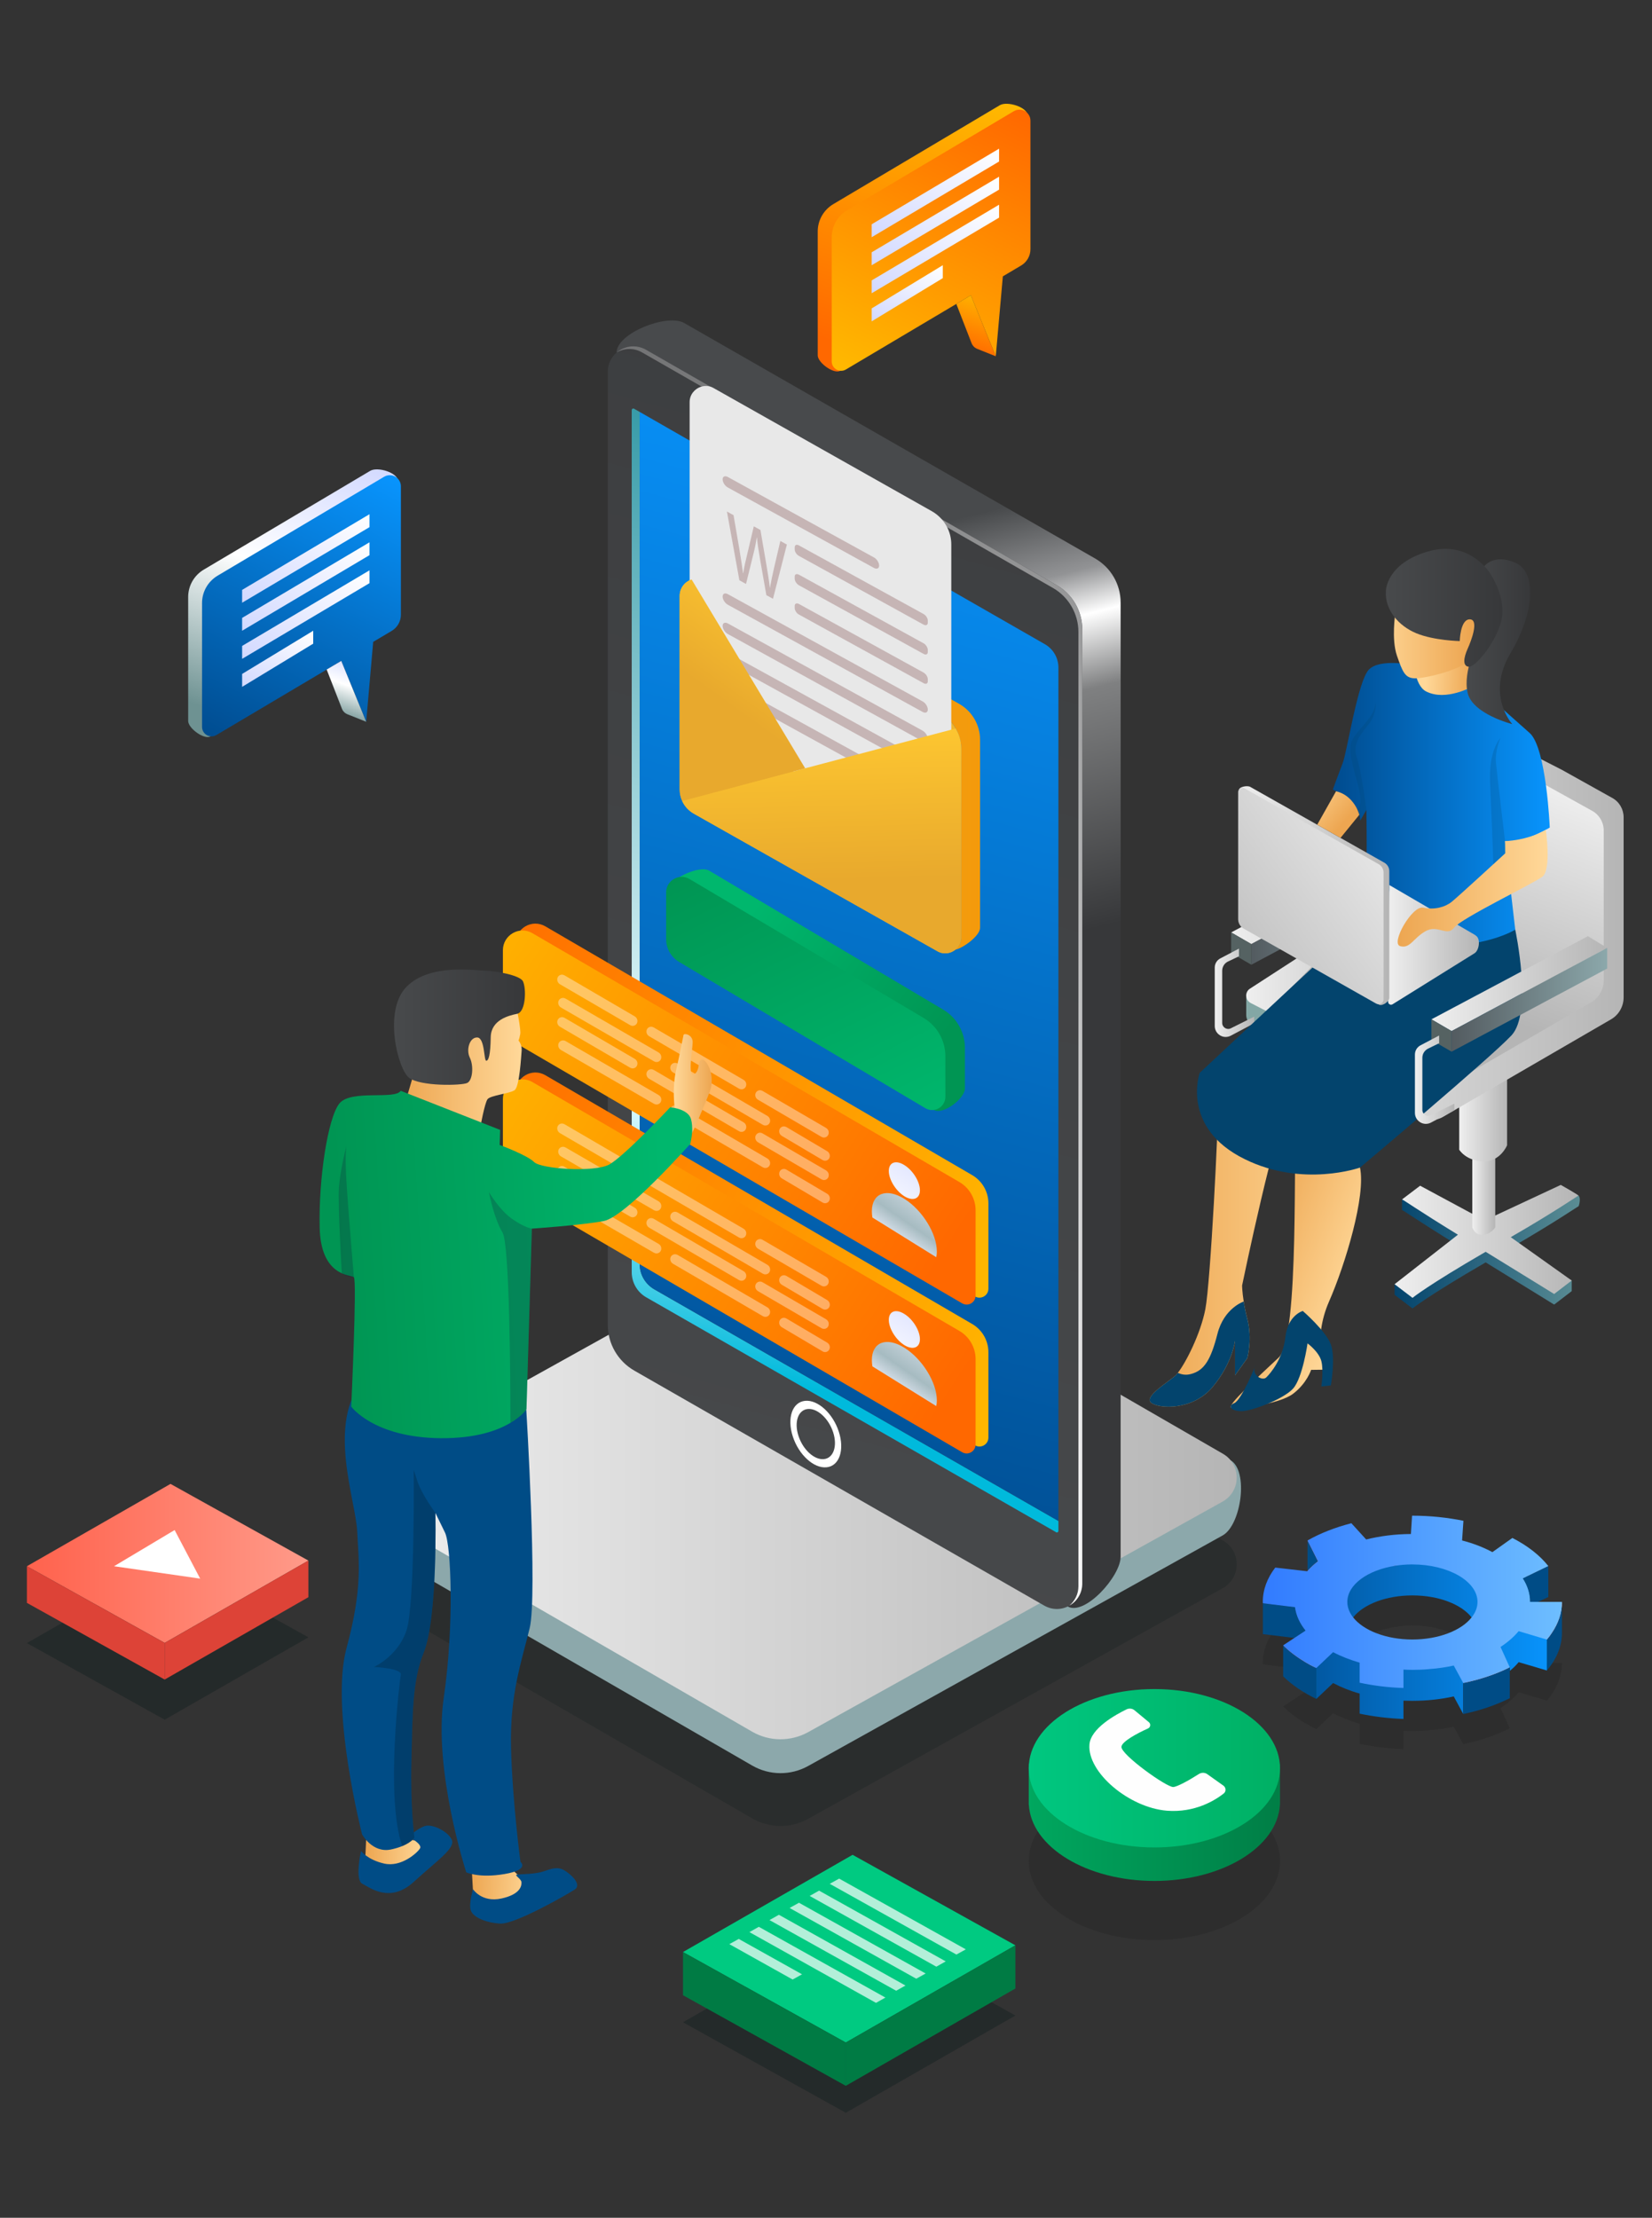 <svg width="430" height="577" viewBox="0 0 430 577" fill="none" xmlns="http://www.w3.org/2000/svg">
<rect x="0" y="0" width="430" height="577" fill="#333333" stroke="none"/>
<path d="M406.257 311.036L386.447 320.286L369.647 311.246L364.933 312.063V314.82C365.167 314.82 369.133 317.647 379.493 324.024L379.353 324.094L362.997 334.115V336.872L367.663 340.423C367.663 340.423 371.467 337.269 386.703 328.439C397.927 335.33 404.53 339.418 404.53 339.418L409.103 335.914V333.158L393.237 324.655C405.16 317.74 410.69 313.862 410.853 313.862C410.993 313.862 411.577 311.55 410.853 311.082C409.477 310.265 406.257 311.036 406.257 311.036Z" fill="url(#paint0_linear_1_863)"/>
<path d="M406.257 308.279L386.447 317.53L369.647 308.489L364.933 312.063C365.167 312.063 369.133 314.89 379.493 321.244L379.353 321.337L362.997 334.115L367.663 337.666C367.663 337.666 371.467 334.512 386.703 325.682C397.927 332.574 404.53 336.662 404.53 336.662L409.103 333.158L393.237 321.875C405.16 314.983 410.69 311.082 410.853 311.082C411.227 311.082 406.257 308.279 406.257 308.279Z" fill="url(#paint1_linear_1_863)"/>
<path d="M383.227 290.105V319.328C383.227 319.328 383.787 321.384 385.933 321.267C388.103 321.151 389.2 319.328 389.2 319.328V286.578L383.227 290.105Z" fill="url(#paint2_linear_1_863)"/>
<path d="M379.82 283.915V299.122C379.82 299.122 381.523 301.995 386.027 302.159C390.507 302.322 392.28 297.977 392.28 297.977V276.486L379.82 283.915Z" fill="url(#paint3_linear_1_863)"/>
<path d="M324.38 258.686V264.059C324.38 265.25 325.033 266.325 326.06 266.885L365.353 287.676V278.939L324.38 258.686Z" fill="#83A7A5"/>
<path d="M369.763 283.775L325.547 260.952C324.077 260.181 323.96 258.102 325.36 257.214L356.953 236.751L369.763 283.775Z" fill="url(#paint4_linear_1_863)"/>
<path d="M320.46 242.591L361.2 220.936L366.217 223.996L325.71 245.628L320.46 242.591Z" fill="url(#paint5_linear_1_863)"/>
<path d="M320.46 242.591V247.94L325.71 251V245.628L320.46 242.591Z" fill="#556262"/>
<path d="M366.217 223.996V229.346L325.71 251V245.628L366.217 223.996Z" fill="url(#paint6_linear_1_863)"/>
<path d="M318.127 266.138V252.589C318.127 251.608 318.64 250.697 319.503 250.23L322.49 248.805V246.796L317.613 249.365C316.727 249.832 316.19 250.743 316.19 251.725V266.932C316.19 269.081 318.477 270.459 320.367 269.455L326.457 266.231V264.503L320.367 267.539C319.34 268.053 318.127 267.282 318.127 266.138Z" fill="url(#paint7_linear_1_863)"/>
<path d="M406.583 200.309L419.65 207.598C421.493 208.602 422.613 210.541 422.613 212.643V259.48C422.613 261.863 421.353 264.059 419.3 265.227L375.48 290.642C374.033 291.483 372.26 291.483 370.813 290.642L326.807 266.768L342.86 255.345L382.433 187.952L406.583 200.309Z" fill="url(#paint8_linear_1_863)"/>
<path d="M401.38 203.72L414.47 210.985C416.29 212.013 417.433 213.952 417.433 216.031V255.065C417.433 257.448 416.173 259.62 414.12 260.812L374.43 283.798C372.983 284.616 371.21 284.616 369.763 283.775L331.193 261.956L366.193 226.075L387.683 189.096L401.38 203.72Z" fill="url(#paint9_linear_1_863)"/>
<path d="M348.693 274.01C348.693 274.01 338.777 284.569 335.58 287.512C332.407 290.479 323.307 334.442 323.307 334.442C323.307 334.442 323.307 336.007 323.727 338.624C323.913 339.885 324.217 341.404 324.66 343.109C326.037 348.342 324.66 353.364 324.66 353.364L321.463 357.826V348.856C321.463 348.856 320.787 354.719 315.607 360.886C310.427 367.03 301.677 366.562 299.647 364.974C297.593 363.385 304.197 359.508 306.017 357.826C306.188 357.654 306.374 357.436 306.577 357.172C308.653 354.555 312.503 347.01 313.74 340.609C315.093 333.531 317.147 293.002 317.147 284.686C317.147 276.393 321.463 273.449 321.463 273.449L348.693 274.01Z" fill="url(#paint10_linear_1_863)"/>
<path d="M346.033 274.524C346.033 274.524 338.497 276.977 337.47 287.746C336.467 298.515 338.403 347.991 332.803 353.224C327.227 358.48 319.153 365.768 320.483 366.259C321.79 366.749 333.013 365.348 336.583 362.615C340.177 359.881 341.273 356.401 341.273 356.401L344.703 356.354C344.703 356.354 341.647 348.435 345.917 338.671C350.21 328.906 355.577 310.989 353.99 303.771C352.403 296.529 350.98 293.422 356.487 290.759C361.97 288.096 350.28 273.449 350.28 273.449L346.033 274.524Z" fill="url(#paint11_linear_1_863)"/>
<path d="M394.403 241.867C394.403 241.867 399.023 263.451 393.4 269.408C387.777 275.388 353.99 303.771 353.99 303.771C353.99 303.771 339.127 309.05 323.983 301.575C307.253 293.352 312.27 279.126 312.27 279.126C312.27 279.126 340.667 252.566 347.667 246.165C354.643 239.764 356.3 233.107 356.3 233.107L394.403 241.867Z" fill="#03446D"/>
<path d="M367.547 173.001C367.547 173.001 359.17 171.249 356.3 174.216C353.407 177.206 350.653 195.544 349.487 198.557C348.32 201.547 346.92 205.425 346.92 205.425C346.92 205.425 348.693 206.149 351.447 208.368C354.2 210.588 354.06 213.484 354.06 213.484L355.647 210.728C355.647 210.728 356.02 229.065 355.25 231.028C354.457 232.99 353.943 245.16 370.16 246.071C386.377 247.006 394.403 241.867 394.403 241.867L391.743 218.834C391.743 218.834 393.82 219.768 397.74 218.063C401.683 216.358 403.387 215.306 403.387 215.306C403.387 215.306 402.523 194.516 398.137 190.685C393.75 186.854 377.837 172.487 377.837 172.487L367.547 173.001Z" fill="url(#paint12_linear_1_863)"/>
<path d="M367.92 171.133C367.92 171.133 367.967 178.257 371.21 179.893C376.39 182.532 383.157 178.631 383.67 178.491C384.183 178.327 384.44 169.24 384.44 169.24L367.92 171.133Z" fill="url(#paint13_linear_1_863)"/>
<path d="M386.353 147.305C386.353 147.305 388.827 143.965 394.403 146.394C399.98 148.8 399.607 159.102 393.143 169.988C386.703 180.874 393.633 188.396 393.633 188.396C393.633 188.396 383.227 185.779 381.99 180.196C380.73 174.613 384.673 166.951 384.673 166.951C384.673 166.951 387.077 156.603 386.213 155.154C385.35 153.706 386.353 147.305 386.353 147.305Z" fill="url(#paint14_linear_1_863)"/>
<path d="M363.183 159.593C363.183 159.593 362.133 166.274 363.603 170.572C365.097 174.87 365.727 176.482 368.387 176.482C371.07 176.482 380.777 174.31 383.88 170.782C386.96 167.255 388.57 157.958 385.28 156.556C381.967 155.154 363.183 159.593 363.183 159.593Z" fill="url(#paint15_linear_1_863)"/>
<path d="M360.733 153.776C360.407 158.635 364.023 162.84 368.643 164.755C373.287 166.671 379.96 166.788 379.96 166.788C379.96 166.788 380.077 161.135 382.55 161.135C385.047 161.135 383.017 166.577 381.99 168.843C380.987 171.086 380.637 173.352 382.34 173.469C384.02 173.585 389.457 167.138 390.81 161.368C392.163 155.598 387.987 149.361 387.987 149.361C387.987 149.361 382.667 140.297 371.7 143.474C360.733 146.651 360.733 153.776 360.733 153.776Z" fill="url(#paint16_linear_1_863)"/>
<path d="M339.103 341.077C339.103 341.077 335.207 342.151 334.577 347.851C333.923 353.551 330.703 357.288 329.607 358.363C328.51 359.438 325.407 357.569 326.853 355.116C326.853 355.116 323.19 364.273 321.253 365.067C319.34 365.862 320.623 367.146 323.19 367.146C325.757 367.146 334.11 364.016 336.583 361.26C339.057 358.503 340.34 349.51 340.34 349.51C340.34 349.51 343.28 351.659 343.933 354.112C344.563 356.588 343.933 360.722 343.933 360.722L346.407 360.442C346.407 360.442 347.69 353.271 346.407 349.79C345.123 346.286 339.103 341.077 339.103 341.077Z" fill="#03446D"/>
<path d="M362.483 261.279L383.81 248.01C385.047 247.239 385.42 244.203 384.183 243.479L361.62 231.822L361.317 260.625C361.293 261.232 361.97 261.606 362.483 261.279Z" fill="url(#paint17_linear_1_863)"/>
<path d="M324.66 353.364L321.463 357.826V348.856C321.463 348.856 320.787 354.719 315.607 360.886C310.427 367.03 301.677 366.562 299.647 364.974C297.593 363.385 304.197 359.508 306.017 357.826C306.188 357.654 306.374 357.436 306.577 357.172C307.533 357.615 308.677 357.849 310.007 357.475C313.46 356.564 315.163 353.784 316.89 347.033C318.617 340.282 323.727 338.624 323.727 338.624C323.913 339.885 324.217 341.404 324.66 343.109C326.037 348.342 324.66 353.364 324.66 353.364Z" fill="#03446D"/>
<path d="M361.293 260.461L383.81 246.445C385.047 245.674 385.023 243.876 383.763 243.151L361.62 230.257L361.293 260.461Z" fill="url(#paint18_linear_1_863)"/>
<path d="M325.197 241.213L358.913 261.372C359.753 261.863 361.62 260.601 361.62 259.62V226.636C361.62 225.748 361.13 224.907 360.36 224.463L325.43 204.724C324.683 204.304 322.513 204.678 322.513 205.519L323.773 238.783C323.773 239.788 324.31 240.722 325.197 241.213Z" fill="url(#paint19_linear_1_863)"/>
<path d="M323.703 241.586L358.213 261.115C359.077 261.583 360.127 260.975 360.127 259.994V227.01C360.127 226.122 359.637 225.281 358.867 224.837L323.937 205.098C323.19 204.678 322.28 205.215 322.28 206.079V239.157C322.28 240.161 322.817 241.096 323.703 241.586Z" fill="url(#paint20_linear_1_863)"/>
<path d="M402.36 215.89C402.36 215.89 403.9 226.286 401.45 228.108C399.023 229.93 380.31 238.923 378.467 241.376C376.647 243.806 374.22 240.442 371.023 242.287C367.827 244.109 367.057 246.866 364.467 246.165C361.877 245.487 367.57 235.536 370.44 236.144C373.333 236.774 376.11 236.027 377.837 234.648C379.54 233.294 391.79 222.011 391.79 222.011L391.743 218.834C391.743 218.834 397.46 218.74 402.36 215.89Z" fill="url(#paint21_linear_1_863)"/>
<path d="M347.76 205.869L342.86 214.559L348.927 217.993L353.85 211.943C353.85 211.943 352.427 206.897 347.76 205.869Z" fill="url(#paint22_linear_1_863)"/>
<path opacity="0.2" d="M358.12 182.322C358.12 182.322 358.377 185.546 356.533 188.045C354.713 190.521 351.843 193.208 353.15 196.992C354.433 200.776 355.647 210.728 355.647 210.728L354.06 213.484L353.243 210.494C353.243 210.494 354.713 210.074 353.85 205.869C352.963 201.687 350.56 195.684 351.937 192.647C353.313 189.61 358.12 186.55 358.12 182.322Z" fill="#03446D"/>
<path opacity="0.2" d="M391.743 218.834C391.743 218.834 389.69 201.687 389.387 198.534C389.06 195.38 390.553 192.016 390.553 192.016C390.553 192.016 387.45 195.077 387.847 203.626C388.267 212.176 388.71 224.837 388.71 224.837L391.79 222.011L391.743 218.834Z" fill="#03446D"/>
<path d="M372.587 265.203L413.303 243.572L418.343 246.609L377.837 268.263L372.587 265.203Z" fill="url(#paint23_linear_1_863)"/>
<path d="M372.587 265.203V270.576L377.837 273.613V268.263L372.587 265.203Z" fill="#556262"/>
<path d="M418.343 246.609V251.982L377.837 273.613V268.263L418.343 246.609Z" fill="url(#paint24_linear_1_863)"/>
<path d="M370.23 288.75V275.201C370.23 274.22 370.767 273.333 371.63 272.865L374.593 271.417V269.408L369.717 271.978C368.853 272.445 368.293 273.356 368.293 274.36V289.544C368.293 291.694 370.58 293.072 372.47 292.067L378.56 288.844V287.138L372.47 290.152C371.443 290.666 370.23 289.918 370.23 288.75Z" fill="url(#paint25_linear_1_863)"/>
<g opacity="0.2">
<path d="M195.79 473.084L97.207 416.179C92.423 413.423 92.493 406.508 97.3 403.822L203.653 344.697C209.183 341.614 215.903 341.684 221.363 344.838L318.337 400.808C323.143 403.565 323.073 410.526 318.243 413.212L210.35 473.201C205.8 475.724 200.293 475.677 195.79 473.084Z" fill="#031614"/>
</g>
<path d="M195.79 459.348L97.207 402.443C92.423 399.664 90.487 385.577 95.317 382.914L203.653 330.938C209.183 327.878 215.903 327.925 221.363 331.079L320.273 379.901C325.08 382.657 323.073 396.79 318.243 399.477L210.35 459.465C205.8 461.988 200.293 461.941 195.79 459.348Z" fill="url(#paint26_linear_1_863)"/>
<path d="M195.79 450.542L97.207 393.613C92.423 390.857 92.493 383.942 97.3 381.256L203.653 322.132C209.183 319.072 215.903 319.118 221.363 322.272L318.337 378.242C323.143 381.022 323.073 387.96 318.243 390.67L210.35 450.658C205.8 453.158 200.293 453.135 195.79 450.542Z" fill="url(#paint27_linear_1_863)"/>
<path opacity="0.3" d="M333.177 484.157C333.177 495.533 318.547 504.76 300.487 504.76C282.427 504.76 267.773 495.533 267.773 484.157C267.773 472.78 282.427 463.553 300.487 463.553C318.547 463.553 333.177 472.78 333.177 484.157Z" fill="#202121"/>
<path d="M329.257 458.951C323.703 452.527 312.9 448.159 300.487 448.159C288.05 448.159 277.247 452.527 271.717 458.951H267.773V469.533H267.797C268.427 480.559 282.823 489.366 300.487 489.366C318.15 489.366 332.523 480.559 333.153 469.533H333.177V458.951H329.257Z" fill="url(#paint28_linear_1_863)"/>
<path d="M333.177 460.049C333.177 471.425 318.547 480.653 300.487 480.653C282.427 480.653 267.773 471.425 267.773 460.049C267.773 448.673 282.427 439.446 300.487 439.446C318.547 439.446 333.177 448.673 333.177 460.049Z" fill="url(#paint29_linear_1_863)"/>
<path d="M314.253 461.591C313.6 461.124 312.737 461.124 312.06 461.544C309.377 463.273 306.367 464.885 305.387 464.931C303.59 464.978 291.83 456.545 291.9 454.489C291.923 453.135 296.123 450.892 298.807 449.701C299.483 449.397 299.6 448.509 299.017 448.042L295.353 445.005C294.77 444.491 293.93 444.398 293.23 444.725C290.5 446.056 283.897 449.631 283.57 453.882C282.987 461.1 293.86 470.304 303.753 471.098C311.01 471.659 316.237 468.412 318.5 466.637C319.177 466.123 319.153 465.095 318.453 464.581L314.253 461.591Z" fill="#FEFEFE"/>
<path d="M218.703 96.451L262.197 67.484C263.69 66.597 264.6 65.008 264.6 63.279L267.493 30.108C267.493 27.866 262.173 26.231 260.237 27.375L216.883 53.118C214.387 54.613 212.847 57.299 212.847 60.196V92.456C212.847 94.372 217.07 97.432 218.703 96.451Z" fill="url(#paint30_linear_1_863)"/>
<path d="M263.877 28.94L220.523 54.683C218.003 56.155 216.487 58.841 216.487 61.761V94.021C216.487 95.913 218.563 97.105 220.197 96.124L252.7 76.828L259.187 92.69L261.03 71.899L265.837 69.049C267.307 68.162 268.217 66.55 268.217 64.821V31.416C268.217 29.174 265.79 27.796 263.877 28.94Z" fill="url(#paint31_linear_1_863)"/>
<path d="M259.187 92.69L254.333 90.751C253.657 90.471 253.143 89.933 252.887 89.279L248.92 79.071L252.7 76.828L259.187 92.69Z" fill="url(#paint32_linear_1_863)"/>
<path d="M226.893 61.714L260.05 42.022V38.681L226.893 58.35V61.714Z" fill="url(#paint33_linear_1_863)"/>
<path d="M226.893 69.003L260.05 49.334V45.97L226.893 65.639V69.003Z" fill="url(#paint34_linear_1_863)"/>
<path d="M226.893 76.291L260.05 56.622V53.258L226.893 72.951V76.291Z" fill="url(#paint35_linear_1_863)"/>
<path d="M226.893 83.603L245.397 72.367V69.003L226.893 80.239V83.603Z" fill="url(#paint36_linear_1_863)"/>
<path d="M54.81 191.573L98.327 162.606C99.82 161.719 100.73 160.107 100.73 158.378L103.6 125.207C103.6 122.964 98.28 121.352 96.367 122.497L53.013 148.216C50.517 149.712 48.977 152.398 48.977 155.318V187.578C48.977 189.47 53.177 192.554 54.81 191.573Z" fill="url(#paint37_linear_1_863)"/>
<path d="M99.983 124.039L56.63 149.782C54.133 151.277 52.593 153.963 52.593 156.86V189.12C52.593 191.035 54.67 192.203 56.303 191.246L88.83 171.95L95.317 187.788L97.137 166.998L101.943 164.148C103.437 163.26 104.347 161.672 104.347 159.943V126.538C104.347 124.296 101.92 122.894 99.983 124.039Z" fill="url(#paint38_linear_1_863)"/>
<path d="M95.317 187.788L90.463 185.849C89.787 185.592 89.25 185.055 88.993 184.378L85.027 174.193L88.83 171.95L95.317 187.788Z" fill="url(#paint39_linear_1_863)"/>
<path d="M63.023 156.813L96.18 137.144V133.78L63.023 153.472V156.813Z" fill="url(#paint40_linear_1_863)"/>
<path d="M63.023 164.101L96.18 144.432V141.092L63.023 160.761V164.101Z" fill="url(#paint41_linear_1_863)"/>
<path d="M63.023 171.413L96.18 151.72V148.38L63.023 168.049V171.413Z" fill="url(#paint42_linear_1_863)"/>
<path d="M63.023 178.701L81.527 167.465V164.101L63.023 175.337V178.701Z" fill="url(#paint43_linear_1_863)"/>
<path opacity="0.3" fill-rule="evenodd" clip-rule="evenodd" d="M406.56 432.648C406.56 435.521 405.627 438.231 403.947 440.707C403.573 441.314 403.13 441.875 402.64 442.459L395.29 440.263C394.053 441.758 392.467 443.136 390.577 444.398L392.98 449.677C389.433 451.429 385.373 452.831 380.87 453.765L378.397 449.21C376.343 449.677 374.15 450.004 371.887 450.168C370.51 450.308 369.063 450.355 367.617 450.355C366.854 450.355 366.084 450.331 365.307 450.285V455.05C361.317 454.933 357.467 454.443 353.897 453.672V448.463C351.377 447.715 349.067 446.827 346.99 445.729L342.627 449.864C341.577 449.374 340.597 448.836 339.663 448.276C337.493 446.991 335.557 445.519 333.993 443.977L339.827 440.123C338.31 438.254 337.353 436.175 337.073 434.026L330.913 433.279L328.72 432.998C328.697 432.881 328.697 432.765 328.697 432.648C328.697 429.494 329.84 426.481 331.94 423.724L340.27 424.682C340.286 424.667 340.309 424.643 340.34 424.612C341.133 423.701 342.02 422.883 343.07 422.089L340.34 416.67C343.63 414.801 347.48 413.282 351.75 412.184L355.6 416.413C359.17 415.525 363.113 415.011 367.243 414.988L367.547 410.222H367.617C372.307 410.222 376.787 410.713 380.917 411.577L380.567 416.67C383.46 417.44 386.12 418.445 388.453 419.706L393.657 416.016C397.6 418.024 400.797 420.547 403.013 423.351L397.203 426.154L396.363 426.551C397.6 428.443 398.253 430.499 398.253 432.648H406.56ZM383.04 436.689C384.043 435.474 384.58 434.096 384.58 432.648C384.58 427.275 376.973 422.907 367.617 422.907H367.267C365.898 422.922 364.576 423.039 363.3 423.257C356.043 424.332 350.7 428.139 350.7 432.648C350.7 434.096 351.237 435.474 352.217 436.689C354.877 440.076 360.78 442.436 367.617 442.436C374.477 442.436 380.403 440.076 383.04 436.689Z" fill="#202121"/>
<path fill-rule="evenodd" clip-rule="evenodd" d="M403.947 424.822C403.573 425.406 403.13 425.99 402.64 426.574V434.61L395.29 432.438C394.637 433.255 393.843 434.026 392.98 434.727V433.792C389.433 435.544 385.373 436.946 380.87 437.88V445.94L378.397 441.361C375.037 442.109 371.397 442.506 367.617 442.506C366.847 442.506 366.077 442.482 365.307 442.459V447.224C361.317 447.084 357.467 446.594 353.897 445.846V440.614C351.377 439.913 349.067 438.978 346.99 437.88L342.627 442.015V433.979C341.577 433.489 340.597 432.952 339.663 432.391L339.827 432.274C339.71 432.134 339.593 431.994 339.5 431.83C338.17 430.078 337.33 428.186 337.073 426.177L336.91 426.154L339.827 424.238C338.31 422.346 337.353 420.29 337.073 418.141L330.913 417.394C331.217 416.88 331.567 416.366 331.94 415.899L340.27 416.833C341.087 415.945 341.997 415.058 343.07 414.24L340.503 409.148L340.34 408.821C340.737 408.587 341.133 408.377 341.553 408.143H341.577C344.587 406.601 348.017 405.293 351.75 404.336L355.6 408.564C358.003 407.956 360.593 407.536 363.277 407.349C364.583 407.209 364.98 405.831 366.31 405.831L367.243 407.022L367.547 402.373H367.617C372.307 402.373 376.787 402.864 380.917 403.728L380.567 408.821C383.46 409.592 386.12 410.596 388.453 411.857L393.657 408.167C394.901 408.821 396.083 409.514 397.203 410.246L396.363 410.643C397.6 412.558 398.253 414.614 398.253 416.763H400.377L396.363 418.702C397.6 420.594 398.253 422.65 398.253 424.822H403.947ZM384.58 424.822C384.58 423.374 384.043 422.042 383.04 420.804C380.403 417.417 374.5 415.081 367.64 415.081C360.757 415.081 354.853 417.417 352.217 420.804C351.237 422.042 350.7 423.374 350.7 424.822C350.7 429.775 356.557 431.9 364.817 432.554C365.563 432.601 366.31 432.624 367.103 432.624C368.597 432.624 370.02 432.531 371.397 432.321C378.677 431.223 384.58 429.354 384.58 424.822ZM328.743 424.238V425.149C328.72 425.056 328.72 424.939 328.72 424.822C328.72 424.635 328.72 424.425 328.743 424.238Z" fill="url(#paint44_linear_1_863)"/>
<path d="M339.827 424.238L336.91 426.154L328.72 425.149V417.113L330.913 417.394L337.073 418.141C337.353 420.29 338.31 422.346 339.827 424.238Z" fill="#004C86"/>
<path d="M342.627 433.979V442.015C339.197 440.357 336.257 438.371 333.993 436.128V428.069C335.557 429.634 337.493 431.083 339.663 432.391C340.597 432.952 341.577 433.489 342.627 433.979Z" fill="#004C86"/>
<path d="M342.627 433.979C341.577 433.489 340.597 432.952 339.663 432.391C337.493 431.083 335.557 429.634 333.993 428.069L339.5 431.83L342.627 433.979Z" fill="url(#paint45_linear_1_863)"/>
<path d="M392.98 433.792V441.828C389.433 443.58 385.373 445.005 380.87 445.94V437.88C385.373 436.946 389.433 435.544 392.98 433.792Z" fill="#004C86"/>
<path d="M392.98 433.792C389.433 435.544 385.373 436.946 380.87 437.88L392.98 433.792Z" fill="url(#paint46_linear_1_863)"/>
<path d="M406.56 416.763V424.822C406.56 428.326 405.137 431.667 402.64 434.61V426.574C403.13 425.99 403.573 425.406 403.947 424.822C405.627 422.323 406.56 419.613 406.56 416.763Z" fill="#004C86"/>
<path d="M406.56 416.763C406.56 419.613 405.627 422.323 403.947 424.822C403.573 425.406 403.13 425.99 402.64 426.574L403.34 424.822L406.56 416.763Z" fill="url(#paint47_linear_1_863)"/>
<path d="M403.013 407.442V415.502L400.377 416.763H398.253C398.253 414.614 397.6 412.558 396.363 410.643L397.203 410.246L403.013 407.442Z" fill="#004C86"/>
<path d="M343.07 406.204C342.02 406.999 341.133 407.816 340.34 408.727V400.785L343.07 406.204Z" fill="#004C86"/>
<path d="M345.66 404.336L341.577 408.143H341.553L340.503 409.148L340.34 409.311V408.727C341.133 407.816 342.02 406.999 343.07 406.204L340.34 400.785L345.66 404.336Z" fill="url(#paint48_linear_1_863)"/>
<path fill-rule="evenodd" clip-rule="evenodd" d="M406.56 416.763C406.56 419.613 405.627 422.323 403.947 424.822C403.573 425.406 403.13 425.99 402.64 426.574L395.29 424.378C394.053 425.873 392.467 427.252 390.577 428.49L392.98 433.792C389.433 435.544 385.373 436.946 380.87 437.88L378.397 433.325C376.343 433.792 374.15 434.096 371.887 434.26C370.51 434.4 369.063 434.447 367.617 434.447C366.854 434.447 366.084 434.423 365.307 434.376V439.165C361.317 439.048 357.467 438.558 353.897 437.787V432.578C351.377 431.83 349.067 430.943 346.99 429.845L342.627 433.979C341.577 433.489 340.597 432.952 339.663 432.391C337.493 431.083 335.557 429.634 333.993 428.069L339.827 424.238C338.31 422.346 337.353 420.29 337.073 418.141L330.913 417.394L328.72 417.113C328.697 416.997 328.697 416.88 328.697 416.763C328.697 413.586 329.84 410.573 331.94 407.84L340.27 408.797C340.286 408.766 340.309 408.743 340.34 408.727C341.133 407.816 342.02 406.999 343.07 406.204L340.34 400.785C343.63 398.916 347.48 397.398 351.75 396.3L355.6 400.528C359.17 399.64 363.113 399.126 367.243 399.103L367.547 394.337H367.617C372.307 394.337 376.787 394.828 380.917 395.669L380.567 400.785C383.46 401.532 386.12 402.56 388.453 403.822L393.657 400.131C397.6 402.14 400.797 404.639 403.013 407.442L397.203 410.246L396.363 410.643C397.6 412.558 398.253 414.614 398.253 416.763H406.56ZM383.04 420.804C384.043 419.566 384.58 418.211 384.58 416.763C384.58 411.39 376.973 407.022 367.617 407.022H367.267C365.898 407.037 364.576 407.147 363.3 407.349C356.043 408.447 350.7 412.255 350.7 416.763C350.7 418.211 351.237 419.566 352.217 420.804C354.877 424.192 360.78 426.551 367.617 426.551C374.477 426.551 380.403 424.192 383.04 420.804Z" fill="url(#paint49_linear_1_863)"/>
<path opacity="0.3" d="M42.863 447.411L80.267 425.99L44.38 406.064L7 427.485L42.863 447.411Z" fill="#031614"/>
<path d="M42.863 427.439L80.267 406.017L44.38 386.068L7 407.489L42.863 427.439Z" fill="url(#paint50_linear_1_863)"/>
<path d="M80.267 406.017V415.548L42.863 436.969V427.439L80.267 406.017Z" fill="#DD4337"/>
<path d="M7 407.489V417.02L42.863 436.969V427.439L7 407.489Z" fill="#DD4337"/>
<path d="M29.68 407.489L45.453 398.075L52.103 410.713L29.68 407.489Z" fill="white"/>
<path opacity="0.3" d="M220.15 549.681L264.297 524.383L221.923 500.836L177.777 526.135L220.15 549.681Z" fill="#031614"/>
<path d="M220.15 531.414L264.297 506.115L221.923 482.568L177.777 507.867L220.15 531.414Z" fill="#00CA81"/>
<path d="M264.297 506.115V517.351L220.15 542.673V531.414L264.297 506.115Z" fill="#007B44"/>
<path d="M177.777 507.867V519.103L220.15 542.673V531.414L177.777 507.867Z" fill="#007B44"/>
<path opacity="0.7" d="M251.393 507.166L218.423 488.759L215.973 490.113L248.943 508.521L251.393 507.166Z" fill="white"/>
<path opacity="0.7" d="M246.167 510.296L213.197 491.889L210.747 493.267L243.717 511.675L246.167 510.296Z" fill="white"/>
<path opacity="0.7" d="M240.94 513.45L207.97 495.042L205.52 496.397L238.49 514.805L240.94 513.45Z" fill="white"/>
<path opacity="0.7" d="M235.69 516.58L202.743 498.173L200.293 499.551L233.263 517.935L235.69 516.58Z" fill="white"/>
<path opacity="0.7" d="M230.463 519.711L197.517 501.303L195.067 502.681L228.013 521.089L230.463 519.711Z" fill="white"/>
<path opacity="0.7" d="M208.763 513.66L192.29 504.456L189.84 505.811L206.313 515.015L208.763 513.66Z" fill="white"/>
<path d="M285.04 145.296L178.103 84.047C173.693 81.5 160.487 86.663 160.487 91.755L168.187 337.736C168.187 342.665 170.823 347.22 175.093 349.673L277.9 417.954C282.333 420.501 291.69 410.105 291.69 405.013V156.766C291.69 152.024 289.147 147.656 285.04 145.296Z" fill="url(#paint51_linear_1_863)"/>
<path d="M275.053 152.258L168.14 90.984C163.707 88.462 158.2 91.662 158.2 96.754V344.674C158.2 349.603 160.837 354.158 165.13 356.611L271.787 417.721C276.22 420.267 281.703 417.067 281.703 411.974V163.728C281.703 158.985 279.16 154.594 275.053 152.258Z" fill="url(#paint52_linear_1_863)"/>
<path d="M275.053 152.258L168.14 90.984C165.55 89.513 162.587 89.98 160.557 91.662C162.493 90.587 164.943 90.447 167.113 91.685L274.05 152.959C278.157 155.295 280.7 159.686 280.7 164.428V412.675C280.7 414.777 279.743 416.553 278.343 417.744C280.303 416.646 281.703 414.544 281.703 411.974V163.728C281.703 158.985 279.16 154.594 275.053 152.258Z" fill="url(#paint53_linear_1_863)"/>
<path d="M164.43 106.706V330.985C164.43 333.695 165.877 336.194 168.21 337.526L274.89 398.636C274.983 398.706 275.03 398.706 275.077 398.706C275.077 398.706 275.497 398.682 275.497 398.285V395.716L170.31 335.447C167.953 334.092 166.507 331.592 166.507 328.906V107.173L165.037 106.332C164.92 106.285 164.873 106.285 164.85 106.285C164.85 106.285 164.43 106.309 164.43 106.706Z" fill="url(#paint54_linear_1_863)"/>
<path d="M166.507 107.173V328.906C166.507 331.593 167.953 334.092 170.31 335.447L275.497 395.716V173.679C275.497 171.179 274.143 168.843 271.973 167.605L166.507 107.173Z" fill="url(#paint55_linear_1_863)"/>
<path d="M232.89 137.634L203.887 121.025C203.35 120.722 203.047 120.161 203.047 119.577C203.047 118.269 204.423 117.475 205.543 118.105L234.57 134.738C235.083 135.041 235.41 135.579 235.41 136.186C235.41 137.471 234.01 138.288 232.89 137.634Z" fill="#00939B"/>
<path fill-rule="evenodd" clip-rule="evenodd" d="M209.533 364.46C212.847 364.11 216.79 367.707 218.33 372.472C219.893 377.261 218.47 381.419 215.157 381.746C211.843 382.097 207.9 378.499 206.36 373.734C204.797 368.945 206.22 364.81 209.533 364.46ZM207.83 373.57C208.997 377.168 211.96 379.878 214.457 379.621C216.953 379.364 218.027 376.233 216.86 372.636C215.693 369.039 212.73 366.329 210.233 366.586C207.737 366.843 206.663 369.973 207.83 373.57Z" fill="white"/>
<path d="M243.087 288.774L181.86 248.08C179.76 246.842 178.477 244.6 178.477 242.17L173.39 232.196C173.39 229.042 181.907 224.931 184.59 226.519L245.513 262.68C249.013 264.759 251.16 268.544 251.16 272.632V283.167C251.16 285.854 245.397 290.152 243.087 288.774Z" fill="url(#paint56_linear_1_863)"/>
<path d="M240.87 288.33L176.773 250.276C174.673 249.038 173.39 246.772 173.39 244.343V232.196C173.39 229.042 176.82 227.103 179.503 228.715L240.427 264.853C243.927 266.932 246.073 270.716 246.073 274.804V285.34C246.073 288.026 243.18 289.685 240.87 288.33Z" fill="url(#paint57_linear_1_863)"/>
<path d="M253.773 337.292L138.553 270.179C135.87 268.614 134.213 265.741 134.213 262.634V245.441C134.213 241.47 138.507 239.017 141.937 241.002L253.05 305.733C255.663 307.251 257.273 310.055 257.273 313.091V335.283C257.273 337.082 255.313 338.203 253.773 337.292Z" fill="url(#paint58_linear_1_863)"/>
<path d="M250.437 339.091L135.217 271.954C132.533 270.413 130.9 267.539 130.9 264.432V247.24C130.9 243.268 135.193 240.792 138.6 242.801L249.713 307.532C252.327 309.05 253.937 311.853 253.937 314.89V337.059C253.937 338.881 252 340.002 250.437 339.091Z" fill="url(#paint59_linear_1_863)"/>
<path d="M227.08 316.759C226.987 316.198 226.94 315.653 226.94 315.124C226.94 310.452 230.72 309.003 235.387 311.9C240.053 314.82 243.857 320.94 243.857 325.636C243.857 326.165 243.802 326.648 243.693 327.084L227.08 316.759Z" fill="url(#paint60_linear_1_863)"/>
<path d="M231.35 304.658C231.35 306.878 233.147 309.821 235.387 311.223C237.627 312.601 239.447 311.923 239.447 309.681C239.447 307.438 237.627 304.495 235.387 303.117C233.147 301.715 231.35 302.416 231.35 304.658Z" fill="url(#paint61_linear_1_863)"/>
<g opacity="0.4">
<path d="M192.36 283.237L168.957 269.595C168.56 269.361 168.28 268.918 168.257 268.45C168.21 267.423 169.26 266.792 170.147 267.306L193.55 280.948C193.97 281.182 194.227 281.625 194.25 282.093C194.297 283.12 193.247 283.751 192.36 283.237Z" fill="#FFF8F8"/>
<path d="M165.923 265.577C165.97 266.605 164.92 267.236 164.033 266.722L145.74 256.07C145.32 255.813 145.063 255.392 145.04 254.902C144.993 253.874 146.043 253.243 146.93 253.757L165.223 264.432C165.62 264.666 165.9 265.11 165.923 265.577Z" fill="#FFF8F8"/>
<path d="M198.473 283.821L215.04 293.469C215.437 293.703 215.717 294.146 215.717 294.614C215.763 295.641 214.713 296.296 213.827 295.782L197.283 286.111C196.887 285.877 196.607 285.456 196.583 284.966C196.537 283.938 197.61 283.307 198.473 283.821Z" fill="#FFF8F8"/>
<path d="M198.567 292.651L175.163 279.009C174.767 278.776 174.487 278.332 174.463 277.865C174.417 276.837 175.49 276.183 176.377 276.697L199.757 290.339C200.177 290.596 200.433 291.016 200.457 291.507C200.503 292.535 199.453 293.165 198.567 292.651Z" fill="#FFF8F8"/>
<path d="M172.13 274.991C172.177 276.019 171.127 276.65 170.24 276.136L145.997 262.12C145.6 261.886 145.32 261.442 145.297 260.952C145.25 259.924 146.323 259.293 147.21 259.807L171.43 273.823C171.85 274.08 172.107 274.501 172.13 274.991Z" fill="#FFF8F8"/>
<path d="M204.703 293.235L215.32 299.519C215.717 299.753 215.973 300.197 215.997 300.664C216.043 301.692 214.993 302.322 214.107 301.808L203.49 295.525C203.093 295.291 202.813 294.847 202.813 294.38C202.767 293.352 203.817 292.721 204.703 293.235Z" fill="#FFF8F8"/>
<path d="M192.36 294.31L168.957 280.668C168.56 280.434 168.28 279.99 168.257 279.523C168.21 278.495 169.26 277.841 170.147 278.355L193.55 291.997C193.97 292.231 194.227 292.675 194.25 293.142C194.297 294.17 193.247 294.824 192.36 294.31Z" fill="#FFF8F8"/>
<path d="M165.923 276.626C165.97 277.654 164.92 278.308 164.033 277.794L145.74 267.119C145.32 266.885 145.063 266.441 145.04 265.974C144.993 264.946 146.043 264.292 146.93 264.806L165.223 275.482C165.62 275.715 165.9 276.159 165.923 276.626Z" fill="#FFF8F8"/>
<path d="M198.473 294.871L215.04 304.518C215.437 304.775 215.717 305.196 215.717 305.686C215.763 306.714 214.713 307.345 213.827 306.831L197.283 297.183C196.887 296.95 196.607 296.506 196.583 296.039C196.537 295.011 197.61 294.357 198.473 294.871Z" fill="#FFF8F8"/>
<path d="M198.567 303.701L175.163 290.058C174.767 289.825 174.487 289.381 174.463 288.914C174.417 287.886 175.49 287.255 176.377 287.769L199.757 301.411C200.177 301.645 200.433 302.089 200.457 302.556C200.503 303.584 199.453 304.215 198.567 303.701Z" fill="#FFF8F8"/>
<path d="M172.13 286.041C172.177 287.068 171.127 287.699 170.24 287.185L145.997 273.169C145.6 272.936 145.32 272.492 145.297 272.025C145.25 270.997 146.323 270.343 147.21 270.857L171.43 284.896C171.85 285.129 172.107 285.573 172.13 286.041Z" fill="#FFF8F8"/>
<path d="M204.703 304.308L215.32 310.592C215.717 310.825 215.973 311.246 215.997 311.713C216.043 312.741 214.993 313.395 214.107 312.858L203.49 306.574C203.093 306.34 202.813 305.92 202.813 305.429C202.767 304.425 203.817 303.771 204.703 304.308Z" fill="#FFF8F8"/>
</g>
<path d="M253.773 376.023L138.553 308.91C135.87 307.345 134.213 304.472 134.213 301.365V284.172C134.213 280.224 138.507 277.748 141.937 279.733L253.05 344.464C255.663 345.982 257.273 348.785 257.273 351.822V374.014C257.273 375.813 255.313 376.934 253.773 376.023Z" fill="url(#paint62_linear_1_863)"/>
<path d="M250.437 377.822L135.217 310.685C132.533 309.144 130.9 306.27 130.9 303.163V285.97C130.9 281.999 135.193 279.523 138.6 281.532L249.713 346.263C252.327 347.781 253.937 350.584 253.937 353.621V375.79C253.937 377.612 252 378.733 250.437 377.822Z" fill="url(#paint63_linear_1_863)"/>
<path d="M227.08 355.49C226.987 354.929 226.94 354.384 226.94 353.855C226.94 349.183 230.72 347.734 235.387 350.631C240.053 353.551 243.857 359.671 243.857 364.367C243.857 364.896 243.802 365.379 243.693 365.815L227.08 355.49Z" fill="url(#paint64_linear_1_863)"/>
<path d="M231.35 343.389C231.35 345.608 233.147 348.552 235.387 349.953C237.627 351.332 239.447 350.654 239.447 348.412C239.447 346.169 237.627 343.226 235.387 341.848C233.147 340.446 231.35 341.147 231.35 343.389Z" fill="url(#paint65_linear_1_863)"/>
<g opacity="0.4">
<path d="M192.36 321.968L168.957 308.326C168.56 308.092 168.28 307.672 168.257 307.181C168.21 306.153 169.26 305.523 170.147 306.037L193.55 319.679C193.97 319.912 194.227 320.356 194.25 320.824C194.297 321.851 193.247 322.482 192.36 321.968Z" fill="#FFF8F8"/>
<path d="M165.923 304.308C165.97 305.336 164.92 305.967 164.033 305.453L145.74 294.8C145.32 294.544 145.063 294.123 145.04 293.632C144.993 292.605 146.043 291.974 146.93 292.488L165.223 303.163C165.62 303.397 165.9 303.841 165.923 304.308Z" fill="#FFF8F8"/>
<path d="M198.473 322.552L215.04 332.2C215.437 332.433 215.717 332.877 215.717 333.344C215.763 334.372 214.713 335.026 213.827 334.512L197.283 324.865C196.887 324.608 196.607 324.187 196.583 323.697C196.537 322.669 197.61 322.038 198.473 322.552Z" fill="#FFF8F8"/>
<path d="M198.567 331.382L175.163 317.74C174.767 317.506 174.487 317.063 174.463 316.595C174.417 315.568 175.49 314.913 176.377 315.451L199.757 329.07C200.177 329.327 200.433 329.747 200.457 330.238C200.503 331.265 199.453 331.896 198.567 331.382Z" fill="#FFF8F8"/>
<path d="M172.13 313.722C172.177 314.75 171.127 315.381 170.24 314.867L145.997 300.851C145.6 300.617 145.32 300.173 145.297 299.683C145.25 298.655 146.323 298.024 147.21 298.538L171.43 312.554C171.85 312.811 172.107 313.232 172.13 313.722Z" fill="#FFF8F8"/>
<path d="M204.703 331.966L215.32 338.25C215.717 338.507 215.973 338.928 215.997 339.395C216.043 340.423 214.993 341.053 214.107 340.539L203.49 334.256C203.093 334.022 202.813 333.578 202.813 333.111C202.767 332.083 203.817 331.452 204.703 331.966Z" fill="#FFF8F8"/>
<path d="M192.36 333.041L168.957 319.399C168.56 319.165 168.28 318.721 168.257 318.254C168.21 317.226 169.26 316.572 170.147 317.086L193.55 330.728C193.97 330.962 194.227 331.406 194.25 331.873C194.297 332.901 193.247 333.555 192.36 333.041Z" fill="#FFF8F8"/>
<path d="M165.923 315.357C165.97 316.385 164.92 317.039 164.033 316.525L145.74 305.85C145.32 305.616 145.063 305.172 145.04 304.705C144.993 303.677 146.043 303.023 146.93 303.56L165.223 314.213C165.62 314.446 165.9 314.89 165.923 315.357Z" fill="#FFF8F8"/>
<path d="M198.473 333.601L215.04 343.249C215.437 343.506 215.717 343.927 215.717 344.417C215.763 345.445 214.713 346.076 213.827 345.562L197.283 335.914C196.887 335.68 196.607 335.237 196.583 334.769C196.537 333.742 197.61 333.088 198.473 333.601Z" fill="#FFF8F8"/>
<path d="M198.567 342.432L175.163 328.789C174.767 328.556 174.487 328.112 174.463 327.645C174.417 326.617 175.49 325.986 176.377 326.5L199.757 340.142C200.177 340.376 200.433 340.82 200.457 341.287C200.503 342.315 199.453 342.945 198.567 342.432Z" fill="#FFF8F8"/>
<path d="M172.13 324.771C172.177 325.799 171.127 326.43 170.24 325.939L145.997 311.9C145.6 311.666 145.32 311.223 145.297 310.755C145.25 309.728 146.323 309.073 147.21 309.587L171.43 323.627C171.85 323.86 172.107 324.304 172.13 324.771Z" fill="#FFF8F8"/>
<path d="M204.703 343.039L215.32 349.323C215.717 349.556 215.973 349.977 215.997 350.444C216.043 351.472 214.993 352.126 214.107 351.589L203.49 345.305C203.093 345.071 202.813 344.651 202.813 344.184C202.767 343.156 203.817 342.502 204.703 343.039Z" fill="#FFF8F8"/>
</g>
<path d="M180.507 150.623C181.533 150.412 182.63 150.552 183.657 151.136L244.813 185.616C248.15 187.531 250.203 191.082 250.203 194.913V243.852C250.203 245.207 249.597 246.328 248.687 247.076C250.553 246.726 255.103 243.525 255.103 241.376V192.437C255.103 188.606 253.027 185.055 249.69 183.14L188.533 148.66C186.83 147.679 181.883 149.548 180.507 150.623Z" fill="url(#paint66_linear_1_863)"/>
<path d="M176.913 155.061V205.378C176.913 206.453 177.147 207.457 177.567 208.392C178.173 209.77 179.223 210.915 180.577 211.686L243.973 247.473C245.583 248.408 247.427 248.104 248.687 247.076C249.597 246.328 250.203 245.207 250.203 243.852V194.936C250.203 193.325 249.877 191.783 249.2 190.405L248.757 189.54C247.823 187.928 246.47 186.574 244.813 185.616L183.657 151.136C182.63 150.552 181.533 150.412 180.507 150.623C180.336 150.669 180.172 150.716 180.017 150.763C178.267 151.347 176.913 152.959 176.913 155.061Z" fill="url(#paint67_linear_1_863)"/>
<path d="M179.503 104.627V181.645C179.503 182.626 179.713 183.56 180.11 184.448C180.693 185.709 181.65 186.784 182.91 187.485L241.827 220.749C243.32 221.614 245.047 221.333 246.213 220.376C247.053 219.698 247.613 218.647 247.613 217.385V141.676C247.613 140.181 247.287 138.756 246.68 137.471L246.26 136.677C245.397 135.182 244.137 133.92 242.597 133.032L185.78 100.983C184.823 100.422 183.797 100.305 182.863 100.515C182.708 100.547 182.552 100.585 182.397 100.632C180.787 101.193 179.503 102.688 179.503 104.627Z" fill="#E8E8E8"/>
<path d="M227.453 147.749L189.467 126.842C188.697 126.445 188.09 125.464 188.09 124.716C188.09 123.969 188.697 123.688 189.467 124.109L227.453 145.016C228.223 145.413 228.83 146.394 228.83 147.142C228.83 147.889 228.223 148.17 227.453 147.749Z" fill="#C6B5B5"/>
<path d="M240.403 162.513L207.97 144.642C207.34 144.315 206.85 143.544 206.85 142.937V142.4C206.85 141.792 207.34 141.559 207.97 141.909L240.403 159.756C241.01 160.083 241.5 160.854 241.5 161.462V161.999C241.5 162.606 241.01 162.84 240.403 162.513Z" fill="#C6B5B5"/>
<path d="M240.403 170.128L207.97 152.281C207.34 151.931 206.85 151.16 206.85 150.552V150.015C206.85 149.408 207.34 149.198 207.97 149.525L240.403 167.372C241.01 167.699 241.5 168.493 241.5 169.1V169.638C241.5 170.245 241.01 170.455 240.403 170.128Z" fill="#C6B5B5"/>
<path d="M240.403 177.744L207.97 159.896C207.34 159.569 206.85 158.799 206.85 158.191V157.654C206.85 157.047 207.34 156.813 207.97 157.14L240.403 174.987C241.01 175.337 241.5 176.108 241.5 176.716V177.253C241.5 177.86 241.01 178.094 240.403 177.744Z" fill="#C6B5B5"/>
<path d="M240.147 185.219L189.467 157.35C188.697 156.93 188.09 155.972 188.09 155.201C188.09 154.454 188.697 154.173 189.467 154.594L240.147 182.486C240.893 182.883 241.5 183.84 241.5 184.611C241.5 185.359 240.893 185.639 240.147 185.219Z" fill="#C6B5B5"/>
<path d="M240.147 192.857L189.467 164.966C188.697 164.545 188.09 163.587 188.09 162.84C188.09 162.069 188.697 161.789 189.467 162.209L240.147 190.101C240.893 190.521 241.5 191.479 241.5 192.227C241.5 192.974 240.893 193.255 240.147 192.857Z" fill="#C6B5B5"/>
<path d="M240.147 200.473L189.467 172.581C188.697 172.184 188.09 171.226 188.09 170.455C188.09 169.708 188.697 169.427 189.467 169.848L240.147 197.716C240.893 198.137 241.5 199.095 241.5 199.842C241.5 200.613 240.893 200.893 240.147 200.473Z" fill="#C6B5B5"/>
<path d="M240.147 208.088L189.467 180.22C188.697 179.799 188.09 178.841 188.09 178.071C188.09 177.323 188.697 177.043 189.467 177.463L240.147 205.355C240.893 205.752 241.5 206.71 241.5 207.481C241.5 208.228 240.893 208.509 240.147 208.088Z" fill="#C6B5B5"/>
<path d="M192.453 150.973L189.21 133.079L190.937 134.037L192.477 143.031C192.85 145.25 193.177 147.446 193.41 149.128L193.457 149.151C193.667 147.656 194.063 145.951 194.507 144.128L196.21 136.934L197.937 137.891L199.477 146.908C199.85 149.034 200.177 151.136 200.387 152.935L200.41 152.959C200.69 151.323 201.04 149.735 201.437 147.936L203.117 140.741L204.82 141.676L201.203 155.785L199.477 154.851L197.843 145.553C197.447 143.288 197.19 141.559 197.027 139.854L196.98 139.83C196.747 141.302 196.467 142.727 196 144.549L194.18 151.931L192.453 150.973Z" fill="#C6B5B5"/>
<path d="M177.543 208.345L177.567 208.392C178.173 209.77 179.223 210.915 180.577 211.686L243.973 247.473C245.583 248.408 247.427 248.104 248.687 247.076C249.597 246.329 250.203 245.207 250.203 243.852V194.936C250.203 193.325 249.877 191.783 249.2 190.405L248.757 189.54L177.543 208.345Z" fill="url(#paint68_linear_1_863)"/>
<path d="M176.913 155.061V205.378C176.913 206.453 177.147 207.457 177.567 208.392L209.58 199.889L180.017 150.763C178.267 151.347 176.913 152.959 176.913 155.061Z" fill="url(#paint69_linear_1_863)"/>
<path d="M95.363 477.172L94.943 486.563C94.943 486.563 105.863 486.703 108.197 484.39C110.553 482.054 111.86 479.601 109.037 479.041C106.213 478.504 105.117 478.317 105.117 478.317L95.363 477.172Z" fill="url(#paint70_linear_1_863)"/>
<path d="M122.803 486.306C122.803 486.306 123.27 496.164 123.573 496.28C123.877 496.397 134.773 495.299 137.013 493.22C139.253 491.141 139.767 489.973 137.2 489.109C134.61 488.221 132.627 485.792 132.673 484.928C132.72 484.087 122.803 486.306 122.803 486.306Z" fill="url(#paint71_linear_1_863)"/>
<path d="M123.13 491.538C123.13 491.538 125.393 495.042 130.48 493.944C135.567 492.847 135.8 490.534 135.73 489.67C135.637 488.782 133.747 487.848 134.563 487.707C135.38 487.591 139.37 487.637 141.517 486.866C143.663 486.119 145.11 485.628 146.767 486.539C148.4 487.427 151.62 490.277 149.59 491.608C147.537 492.94 134.097 500.672 130.2 500.462C126.28 500.228 122.99 498.733 122.5 496.888C122.033 495.019 123.13 491.538 123.13 491.538Z" fill="#004C86"/>
<path d="M93.963 481.564C93.963 481.564 92.307 489.086 94.29 490.09C96.273 491.095 101.5 495.276 107.683 489.623C113.867 483.97 118.65 480.816 117.577 478.597C116.503 476.378 112.49 474.509 110.647 475.07C108.827 475.607 106.33 477.849 106.33 477.849C106.33 477.849 110.017 479.742 109.317 480.91C108.593 482.101 104.393 485.839 100.03 484.857C95.667 483.876 93.963 481.564 93.963 481.564Z" fill="#004C86"/>
<path d="M131.343 487.567C124.647 488.712 121.357 487.123 121.357 487.123C121.357 487.123 112.723 460.586 115.5 441.735C118.253 422.907 117.437 402.023 115.827 398.729C114.637 396.276 113.33 393.613 113.33 393.613C113.33 393.613 113.96 420.898 110.273 429.985C107.287 437.343 107.38 446.173 107.077 458.157C106.773 470.141 107.87 478.106 107.87 478.106C107.87 478.106 107.123 479.321 104.697 480.302C103.903 480.629 102.923 480.933 101.733 481.19C96.903 482.171 94.243 477.242 94.243 477.242C94.243 477.242 85.89 444.725 90.183 428.84C94.5 412.955 93.333 405.994 92.983 398.542C92.633 390.296 84.863 370.066 94.733 358.877C104.557 347.711 136.99 366.773 136.99 366.773C136.99 366.773 139.93 415.011 137.877 423.561C135.823 432.111 132.627 440.824 133.023 455.003C133.42 469.183 135.473 484.39 135.473 484.39C135.473 484.39 138.04 486.423 131.343 487.567Z" fill="#004C86"/>
<path opacity="0.3" d="M110.273 429.985C107.287 437.343 107.38 446.173 107.077 458.157C106.773 470.141 107.87 478.106 107.87 478.106C107.87 478.106 107.123 479.321 104.697 480.302C100.263 467.735 104.043 437.273 104.323 435.708C104.65 434.026 97.323 433.699 97.323 433.699C97.323 433.699 103.6 430.896 105.817 424.145C108.033 417.394 107.683 382.447 107.683 382.447C107.683 382.447 107.683 382.447 108.733 385.601C109.807 388.801 113.33 393.613 113.33 393.613C113.33 393.613 113.96 420.898 110.273 429.985Z" fill="#041F30"/>
<path d="M134.47 262.307C134.47 262.307 135.66 267.936 135.403 269.104C135.17 270.296 134.96 270.716 134.96 270.716C134.96 270.716 135.917 271.744 135.777 273.356C135.637 274.944 135.24 282.817 133.91 283.658C132.603 284.522 127.68 284.989 126.91 285.97C126.14 286.975 124.973 293.516 124.973 293.516L104.393 290.549L108.01 278.285L132.463 260.578L134.47 262.307Z" fill="url(#paint72_linear_1_863)"/>
<path d="M136.103 255.275C137.037 257.121 136.873 263.264 134.633 263.755C132.393 264.222 127.797 265.344 127.727 269.875C127.657 274.407 127.19 275.996 126.56 275.972C125.93 275.949 126.21 269.992 124.227 269.922C122.243 269.852 121.263 273.076 122.29 275.178C123.34 277.304 123.037 281.112 121.59 281.766C120.143 282.443 109.41 282.7 106.447 280.387C103.507 278.051 99.727 262.891 105.817 256.724C111.93 250.557 123.783 252.542 126.233 252.542C128.707 252.566 135.263 253.664 136.103 255.275Z" fill="url(#paint73_linear_1_863)"/>
<path d="M175.607 288.26C175.607 288.26 174.93 283.097 175.933 278.682C176.96 274.267 177.777 269.829 177.917 269.268C178.033 268.731 180.367 269.128 180.297 271.254C180.227 273.356 178.943 280.457 180.67 279.5C182.373 278.565 181.487 275.528 182.817 275.692C184.147 275.832 186.223 280.037 184.753 283.985C183.283 287.956 180.133 294.871 180.133 294.871C180.133 294.871 180.577 290.362 175.607 288.26Z" fill="url(#paint74_linear_1_863)"/>
<path d="M83.207 319.422C83.51 332.106 91.233 331.663 92.097 332.27C92.96 332.877 91.42 365.955 91.42 365.955C91.42 365.955 97.23 374.014 114.683 374.178C123.83 374.248 129.523 372.192 132.86 370.183C135.94 368.384 137.037 366.632 137.037 366.632L138.437 319.656C138.437 319.656 151.457 318.768 157.173 317.67C162.89 316.549 179.667 297.604 179.667 297.604C179.667 297.604 180.04 296.225 180.157 294.473V294.427C180.203 293.399 180.157 292.231 179.877 291.203C179.363 289.334 177.123 288.563 175.677 288.283C174.953 288.143 174.44 288.096 174.44 288.096C174.44 288.096 162.377 300.944 158.527 303C154.677 305.056 140.887 304.144 139.043 302.346C137.223 300.524 130.06 297.884 130.06 297.884L130.177 293.96L104.3 283.798C102.76 286.204 91.397 283.401 88.363 287.068C85.33 290.759 82.903 306.737 83.207 319.422Z" fill="url(#paint75_linear_1_863)"/>
<g opacity="0.2">
<path d="M92.097 332.27C92.097 332.27 90.487 312.951 90.137 306.644C89.787 300.313 90.137 298.234 90.137 298.234C90.137 298.234 88.573 304.308 88.223 308.84C87.897 313.348 88.97 331.265 88.97 331.265C88.97 331.265 90.23 332.27 92.097 332.27Z" fill="#130030"/>
</g>
<g opacity="0.2">
<path d="M127.26 310.148C127.26 310.148 128.543 316.946 130.807 320.683C132.673 323.744 132.86 359.204 132.86 370.183C135.94 368.384 137.037 366.632 137.037 366.632L138.437 319.656C138.437 319.656 136.57 319.422 133.233 317.086C129.92 314.727 127.26 310.148 127.26 310.148Z" fill="#130030"/>
</g>
<defs>
<linearGradient id="paint0_linear_1_863" x1="362.996" y1="310.709" x2="411.207" y2="310.709" gradientUnits="userSpaceOnUse">
<stop stop-color="#03446D"/>
<stop offset="1" stop-color="#5B8D94"/>
</linearGradient>
<linearGradient id="paint1_linear_1_863" x1="362.996" y1="308.278" x2="410.866" y2="308.278" gradientUnits="userSpaceOnUse">
<stop stop-color="#EFEFEF"/>
<stop offset="1" stop-color="#B5B5B5"/>
</linearGradient>
<linearGradient id="paint2_linear_1_863" x1="383.226" y1="286.584" x2="389.191" y2="286.584" gradientUnits="userSpaceOnUse">
<stop stop-color="#EFEFEF"/>
<stop offset="1" stop-color="#B5B5B5"/>
</linearGradient>
<linearGradient id="paint3_linear_1_863" x1="379.82" y1="276.488" x2="392.275" y2="276.488" gradientUnits="userSpaceOnUse">
<stop stop-color="#EFEFEF"/>
<stop offset="1" stop-color="#B5B5B5"/>
</linearGradient>
<linearGradient id="paint4_linear_1_863" x1="324.373" y1="236.759" x2="369.773" y2="236.759" gradientUnits="userSpaceOnUse">
<stop stop-color="#EFEFEF"/>
<stop offset="1" stop-color="#B5B5B5"/>
</linearGradient>
<linearGradient id="paint5_linear_1_863" x1="320.466" y1="220.936" x2="366.227" y2="220.936" gradientUnits="userSpaceOnUse">
<stop stop-color="#EFEFEF"/>
<stop offset="1" stop-color="#B5B5B5"/>
</linearGradient>
<linearGradient id="paint6_linear_1_863" x1="325.713" y1="223.985" x2="366.227" y2="223.985" gradientUnits="userSpaceOnUse">
<stop stop-color="#535B60"/>
<stop offset="1" stop-color="#8CA8AB"/>
</linearGradient>
<linearGradient id="paint7_linear_1_863" x1="316.182" y1="246.788" x2="326.446" y2="246.788" gradientUnits="userSpaceOnUse">
<stop stop-color="#EFEFEF"/>
<stop offset="1" stop-color="#B5B5B5"/>
</linearGradient>
<linearGradient id="paint8_linear_1_863" x1="326.803" y1="187.954" x2="422.62" y2="187.954" gradientUnits="userSpaceOnUse">
<stop stop-color="#EFEFEF"/>
<stop offset="1" stop-color="#B5B5B5"/>
</linearGradient>
<linearGradient id="paint9_linear_1_863" x1="450.73" y1="221.587" x2="428.744" y2="279.337" gradientUnits="userSpaceOnUse">
<stop stop-color="#EFEFEF"/>
<stop offset="1" stop-color="#B5B5B5"/>
</linearGradient>
<linearGradient id="paint10_linear_1_863" x1="299.249" y1="273.441" x2="348.696" y2="273.441" gradientUnits="userSpaceOnUse">
<stop stop-color="#EDA651"/>
<stop offset="1" stop-color="#FFD899"/>
</linearGradient>
<linearGradient id="paint11_linear_1_863" x1="343.03" y1="270.752" x2="372.474" y2="281.707" gradientUnits="userSpaceOnUse">
<stop stop-color="#EDA651"/>
<stop offset="1" stop-color="#FFD899"/>
</linearGradient>
<linearGradient id="paint12_linear_1_863" x1="346.909" y1="172.493" x2="403.376" y2="172.493" gradientUnits="userSpaceOnUse">
<stop stop-color="#004B8E"/>
<stop offset="1" stop-color="#0894FD"/>
</linearGradient>
<linearGradient id="paint13_linear_1_863" x1="383.022" y1="181.113" x2="370.891" y2="180.773" gradientUnits="userSpaceOnUse">
<stop stop-color="#EDA651"/>
<stop offset="1" stop-color="#FFD899"/>
</linearGradient>
<linearGradient id="paint14_linear_1_863" x1="381.741" y1="145.508" x2="398.307" y2="145.508" gradientUnits="userSpaceOnUse">
<stop stop-color="#484A4C"/>
<stop offset="1" stop-color="#37383A"/>
</linearGradient>
<linearGradient id="paint15_linear_1_863" x1="382.77" y1="176.488" x2="357.407" y2="176.488" gradientUnits="userSpaceOnUse">
<stop stop-color="#EDA651"/>
<stop offset="1" stop-color="#FFD899"/>
</linearGradient>
<linearGradient id="paint16_linear_1_863" x1="360.716" y1="142.805" x2="391.081" y2="142.805" gradientUnits="userSpaceOnUse">
<stop stop-color="#484A4C"/>
<stop offset="1" stop-color="#37383A"/>
</linearGradient>
<linearGradient id="paint17_linear_1_863" x1="361.311" y1="231.819" x2="384.949" y2="231.819" gradientUnits="userSpaceOnUse">
<stop stop-color="#EFEFEF"/>
<stop offset="1" stop-color="#B5B5B5"/>
</linearGradient>
<linearGradient id="paint18_linear_1_863" x1="361.296" y1="230.255" x2="384.724" y2="230.255" gradientUnits="userSpaceOnUse">
<stop stop-color="#EFEFEF"/>
<stop offset="1" stop-color="#B5B5B5"/>
</linearGradient>
<linearGradient id="paint19_linear_1_863" x1="322.523" y1="204.548" x2="361.623" y2="204.548" gradientUnits="userSpaceOnUse">
<stop stop-color="#EFEFEF"/>
<stop offset="1" stop-color="#B5B5B5"/>
</linearGradient>
<linearGradient id="paint20_linear_1_863" x1="395.842" y1="251.927" x2="337.565" y2="294.262" gradientUnits="userSpaceOnUse">
<stop stop-color="#EFEFEF"/>
<stop offset="1" stop-color="#B5B5B5"/>
</linearGradient>
<linearGradient id="paint21_linear_1_863" x1="363.812" y1="215.879" x2="402.831" y2="215.879" gradientUnits="userSpaceOnUse">
<stop stop-color="#EDA651"/>
<stop offset="1" stop-color="#FFD899"/>
</linearGradient>
<linearGradient id="paint22_linear_1_863" x1="344.503" y1="220.378" x2="333" y2="210.756" gradientUnits="userSpaceOnUse">
<stop stop-color="#EDA651"/>
<stop offset="1" stop-color="#FFD899"/>
</linearGradient>
<linearGradient id="paint23_linear_1_863" x1="372.579" y1="243.562" x2="418.34" y2="243.562" gradientUnits="userSpaceOnUse">
<stop stop-color="#EFEFEF"/>
<stop offset="1" stop-color="#B5B5B5"/>
</linearGradient>
<linearGradient id="paint24_linear_1_863" x1="377.827" y1="246.611" x2="418.341" y2="246.611" gradientUnits="userSpaceOnUse">
<stop stop-color="#535B60"/>
<stop offset="1" stop-color="#8CA8AB"/>
</linearGradient>
<linearGradient id="paint25_linear_1_863" x1="368.296" y1="269.414" x2="378.56" y2="269.414" gradientUnits="userSpaceOnUse">
<stop stop-color="#EFEFEF"/>
<stop offset="1" stop-color="#B5B5B5"/>
</linearGradient>
<linearGradient id="paint26_linear_1_863" x1="-1985.55" y1="-259.076" x2="-1736.75" y2="-176.104" gradientUnits="userSpaceOnUse">
<stop stop-color="#D1D8FF"/>
<stop offset="0.462" stop-color="#F2F4FF"/>
<stop offset="0.732" stop-color="#A6BBC1"/>
<stop offset="1" stop-color="#8CA8AB"/>
</linearGradient>
<linearGradient id="paint27_linear_1_863" x1="93.658" y1="319.873" x2="321.901" y2="319.873" gradientUnits="userSpaceOnUse">
<stop stop-color="#EFEFEF"/>
<stop offset="1" stop-color="#B5B5B5"/>
</linearGradient>
<linearGradient id="paint28_linear_1_863" x1="337.904" y1="489.227" x2="254.285" y2="489.708" gradientUnits="userSpaceOnUse">
<stop stop-color="#007B44"/>
<stop offset="1" stop-color="#00B064"/>
</linearGradient>
<linearGradient id="paint29_linear_1_863" x1="267.774" y1="439.439" x2="333.188" y2="439.439" gradientUnits="userSpaceOnUse">
<stop stop-color="#00C780"/>
<stop offset="1" stop-color="#00B064"/>
</linearGradient>
<linearGradient id="paint30_linear_1_863" x1="304.049" y1="39.592" x2="279.631" y2="110.544" gradientUnits="userSpaceOnUse">
<stop stop-color="#FFBB00"/>
<stop offset="1" stop-color="#FF6800"/>
</linearGradient>
<linearGradient id="paint31_linear_1_863" x1="174.074" y1="76.432" x2="211.32" y2="1.523" gradientUnits="userSpaceOnUse">
<stop stop-color="#FFBB00"/>
<stop offset="1" stop-color="#FF6800"/>
</linearGradient>
<linearGradient id="paint32_linear_1_863" x1="270.355" y1="80.671" x2="265.002" y2="96.225" gradientUnits="userSpaceOnUse">
<stop stop-color="#FFBB00"/>
<stop offset="1" stop-color="#FF6800"/>
</linearGradient>
<linearGradient id="paint33_linear_1_863" x1="224.455" y1="60.929" x2="240.165" y2="29.332" gradientUnits="userSpaceOnUse">
<stop stop-color="#D1D8FF"/>
<stop offset="1" stop-color="white"/>
</linearGradient>
<linearGradient id="paint34_linear_1_863" x1="224.455" y1="68.223" x2="240.165" y2="36.627" gradientUnits="userSpaceOnUse">
<stop stop-color="#D1D8FF"/>
<stop offset="1" stop-color="white"/>
</linearGradient>
<linearGradient id="paint35_linear_1_863" x1="224.455" y1="75.518" x2="240.165" y2="43.922" gradientUnits="userSpaceOnUse">
<stop stop-color="#D1D8FF"/>
<stop offset="1" stop-color="white"/>
</linearGradient>
<linearGradient id="paint36_linear_1_863" x1="223.811" y1="82.318" x2="233.27" y2="63.294" gradientUnits="userSpaceOnUse">
<stop stop-color="#D1D8FF"/>
<stop offset="1" stop-color="white"/>
</linearGradient>
<linearGradient id="paint37_linear_1_863" x1="140.169" y1="134.702" x2="115.752" y2="205.653" gradientUnits="userSpaceOnUse">
<stop stop-color="#D1D8FF"/>
<stop offset="0.462" stop-color="white"/>
<stop offset="1" stop-color="#6E9292"/>
</linearGradient>
<linearGradient id="paint38_linear_1_863" x1="10.195" y1="171.542" x2="47.44" y2="96.633" gradientUnits="userSpaceOnUse">
<stop stop-color="#004B8E"/>
<stop offset="1" stop-color="#0894FD"/>
</linearGradient>
<linearGradient id="paint39_linear_1_863" x1="106.475" y1="175.782" x2="101.122" y2="191.336" gradientUnits="userSpaceOnUse">
<stop stop-color="#D1D8FF"/>
<stop offset="0.462" stop-color="white"/>
<stop offset="1" stop-color="#6E9292"/>
</linearGradient>
<linearGradient id="paint40_linear_1_863" x1="60.575" y1="156.039" x2="76.285" y2="124.442" gradientUnits="userSpaceOnUse">
<stop stop-color="#D1D8FF"/>
<stop offset="1" stop-color="white"/>
</linearGradient>
<linearGradient id="paint41_linear_1_863" x1="60.575" y1="163.333" x2="76.285" y2="131.737" gradientUnits="userSpaceOnUse">
<stop stop-color="#D1D8FF"/>
<stop offset="1" stop-color="white"/>
</linearGradient>
<linearGradient id="paint42_linear_1_863" x1="60.575" y1="170.628" x2="76.285" y2="139.032" gradientUnits="userSpaceOnUse">
<stop stop-color="#D1D8FF"/>
<stop offset="1" stop-color="white"/>
</linearGradient>
<linearGradient id="paint43_linear_1_863" x1="59.931" y1="177.428" x2="69.39" y2="158.404" gradientUnits="userSpaceOnUse">
<stop stop-color="#D1D8FF"/>
<stop offset="1" stop-color="white"/>
</linearGradient>
<linearGradient id="paint44_linear_1_863" x1="328.688" y1="402.375" x2="403.936" y2="402.375" gradientUnits="userSpaceOnUse">
<stop stop-color="#004B8E"/>
<stop offset="1" stop-color="#0894FD"/>
</linearGradient>
<linearGradient id="paint45_linear_1_863" x1="333.99" y1="428.081" x2="342.626" y2="428.081" gradientUnits="userSpaceOnUse">
<stop stop-color="#FF5B47"/>
<stop offset="1" stop-color="#FFA595"/>
</linearGradient>
<linearGradient id="paint46_linear_1_863" x1="380.876" y1="433.783" x2="392.985" y2="433.783" gradientUnits="userSpaceOnUse">
<stop stop-color="#FF5B47"/>
<stop offset="1" stop-color="#FFA595"/>
</linearGradient>
<linearGradient id="paint47_linear_1_863" x1="402.64" y1="416.769" x2="406.553" y2="416.769" gradientUnits="userSpaceOnUse">
<stop stop-color="#FF5B47"/>
<stop offset="1" stop-color="#FFA595"/>
</linearGradient>
<linearGradient id="paint48_linear_1_863" x1="340.334" y1="400.775" x2="345.66" y2="400.775" gradientUnits="userSpaceOnUse">
<stop stop-color="#FF5B47"/>
<stop offset="1" stop-color="#FFA595"/>
</linearGradient>
<linearGradient id="paint49_linear_1_863" x1="328.688" y1="394.331" x2="406.553" y2="394.331" gradientUnits="userSpaceOnUse">
<stop stop-color="#317BFF"/>
<stop offset="1" stop-color="#6EBEFF"/>
</linearGradient>
<linearGradient id="paint50_linear_1_863" x1="6.994" y1="386.07" x2="80.256" y2="386.07" gradientUnits="userSpaceOnUse">
<stop stop-color="#FF624D"/>
<stop offset="1" stop-color="#FF9A89"/>
</linearGradient>
<linearGradient id="paint51_linear_1_863" x1="640.734" y1="35.868" x2="668.263" y2="144.609" gradientUnits="userSpaceOnUse">
<stop stop-color="#484A4C"/>
<stop offset="0.184" stop-color="#929395"/>
<stop offset="0.288" stop-color="white"/>
<stop offset="0.458" stop-color="#7F8081"/>
<stop offset="1" stop-color="#37383A"/>
</linearGradient>
<linearGradient id="paint52_linear_1_863" x1="618.384" y1="556.41" x2="753.505" y2="60.86" gradientUnits="userSpaceOnUse">
<stop stop-color="#484A4C"/>
<stop offset="1" stop-color="#37383A"/>
</linearGradient>
<linearGradient id="paint53_linear_1_863" x1="-183.116" y1="556.761" x2="-317.675" y2="63.274" gradientUnits="userSpaceOnUse">
<stop stop-color="white"/>
<stop offset="1" stop-color="#37383A"/>
</linearGradient>
<linearGradient id="paint54_linear_1_863" x1="-151.257" y1="33.477" x2="-196.582" y2="289.142" gradientUnits="userSpaceOnUse">
<stop stop-color="#2792A0"/>
<stop offset="0.732" stop-color="#EBFDFF"/>
<stop offset="1" stop-color="#00BADC"/>
</linearGradient>
<linearGradient id="paint55_linear_1_863" x1="571.982" y1="506.271" x2="652.752" y2="210.051" gradientUnits="userSpaceOnUse">
<stop stop-color="#004B8E"/>
<stop offset="1" stop-color="#0894FD"/>
</linearGradient>
<linearGradient id="paint56_linear_1_863" x1="215.849" y1="209.781" x2="263.744" y2="245.708" gradientUnits="userSpaceOnUse">
<stop stop-color="#00B76D"/>
<stop offset="1" stop-color="#009553"/>
</linearGradient>
<linearGradient id="paint57_linear_1_863" x1="261.771" y1="282.082" x2="223.277" y2="204.663" gradientUnits="userSpaceOnUse">
<stop stop-color="#00B76D"/>
<stop offset="1" stop-color="#009553"/>
</linearGradient>
<linearGradient id="paint58_linear_1_863" x1="297.432" y1="273.332" x2="140.935" y2="191.838" gradientUnits="userSpaceOnUse">
<stop stop-color="#FFBB00"/>
<stop offset="1" stop-color="#FF6800"/>
</linearGradient>
<linearGradient id="paint59_linear_1_863" x1="76.954" y1="288.405" x2="212.08" y2="377.623" gradientUnits="userSpaceOnUse">
<stop stop-color="#FFBB00"/>
<stop offset="1" stop-color="#FF6800"/>
</linearGradient>
<linearGradient id="paint60_linear_1_863" x1="249.872" y1="277.507" x2="217.899" y2="323.791" gradientUnits="userSpaceOnUse">
<stop stop-color="#D1D8FF"/>
<stop offset="0.462" stop-color="#F2F4FF"/>
<stop offset="0.732" stop-color="#A6BBC1"/>
<stop offset="0.857" stop-color="#F1F3FF"/>
<stop offset="1" stop-color="#8CA8AB"/>
</linearGradient>
<linearGradient id="paint61_linear_1_863" x1="237.322" y1="291.454" x2="215.031" y2="323.723" gradientUnits="userSpaceOnUse">
<stop stop-color="#D1D8FF"/>
<stop offset="0.462" stop-color="#F2F4FF"/>
<stop offset="0.732" stop-color="#A6BBC1"/>
<stop offset="0.857" stop-color="#F1F3FF"/>
<stop offset="1" stop-color="#8CA8AB"/>
</linearGradient>
<linearGradient id="paint62_linear_1_863" x1="297.432" y1="312.064" x2="140.935" y2="230.569" gradientUnits="userSpaceOnUse">
<stop stop-color="#FFBB00"/>
<stop offset="1" stop-color="#FF6800"/>
</linearGradient>
<linearGradient id="paint63_linear_1_863" x1="76.954" y1="327.136" x2="212.08" y2="416.354" gradientUnits="userSpaceOnUse">
<stop stop-color="#FFBB00"/>
<stop offset="1" stop-color="#FF6800"/>
</linearGradient>
<linearGradient id="paint64_linear_1_863" x1="249.872" y1="316.238" x2="217.899" y2="362.523" gradientUnits="userSpaceOnUse">
<stop stop-color="#D1D8FF"/>
<stop offset="0.462" stop-color="#F2F4FF"/>
<stop offset="0.732" stop-color="#A6BBC1"/>
<stop offset="0.857" stop-color="#F1F3FF"/>
<stop offset="1" stop-color="#8CA8AB"/>
</linearGradient>
<linearGradient id="paint65_linear_1_863" x1="237.322" y1="330.186" x2="215.031" y2="362.455" gradientUnits="userSpaceOnUse">
<stop stop-color="#D1D8FF"/>
<stop offset="0.462" stop-color="#F2F4FF"/>
<stop offset="0.732" stop-color="#A6BBC1"/>
<stop offset="0.857" stop-color="#F1F3FF"/>
<stop offset="1" stop-color="#8CA8AB"/>
</linearGradient>
<linearGradient id="paint66_linear_1_863" x1="255.093" y1="148.377" x2="180.513" y2="148.377" gradientUnits="userSpaceOnUse">
<stop stop-color="#F49A0B"/>
<stop offset="1" stop-color="#E8A92D"/>
</linearGradient>
<linearGradient id="paint67_linear_1_863" x1="146.321" y1="147.21" x2="148.122" y2="218.146" gradientUnits="userSpaceOnUse">
<stop stop-color="#FFC931"/>
<stop offset="1" stop-color="#E8A92D"/>
</linearGradient>
<linearGradient id="paint68_linear_1_863" x1="188.844" y1="186.764" x2="189.938" y2="229.84" gradientUnits="userSpaceOnUse">
<stop stop-color="#FFC931"/>
<stop offset="1" stop-color="#E8A92D"/>
</linearGradient>
<linearGradient id="paint69_linear_1_863" x1="163.031" y1="122.253" x2="143.096" y2="149.909" gradientUnits="userSpaceOnUse">
<stop stop-color="#FFC931"/>
<stop offset="1" stop-color="#E8A92D"/>
</linearGradient>
<linearGradient id="paint70_linear_1_863" x1="95.362" y1="477.173" x2="110.753" y2="477.866" gradientUnits="userSpaceOnUse">
<stop stop-color="#EDA651"/>
<stop offset="1" stop-color="#FFD899"/>
</linearGradient>
<linearGradient id="paint71_linear_1_863" x1="122.896" y1="484.327" x2="139.165" y2="485.06" gradientUnits="userSpaceOnUse">
<stop stop-color="#EDA651"/>
<stop offset="1" stop-color="#FFD899"/>
</linearGradient>
<linearGradient id="paint72_linear_1_863" x1="104.393" y1="260.576" x2="135.8" y2="260.576" gradientUnits="userSpaceOnUse">
<stop stop-color="#EDA651"/>
<stop offset="1" stop-color="#FFD899"/>
</linearGradient>
<linearGradient id="paint73_linear_1_863" x1="102.569" y1="252.243" x2="136.63" y2="252.243" gradientUnits="userSpaceOnUse">
<stop stop-color="#484A4C"/>
<stop offset="1" stop-color="#37383A"/>
</linearGradient>
<linearGradient id="paint74_linear_1_863" x1="185.262" y1="269.055" x2="175.385" y2="269.055" gradientUnits="userSpaceOnUse">
<stop stop-color="#EDA651"/>
<stop offset="1" stop-color="#FFD899"/>
</linearGradient>
<linearGradient id="paint75_linear_1_863" x1="176.725" y1="374.003" x2="91.282" y2="379.087" gradientUnits="userSpaceOnUse">
<stop stop-color="#00B76D"/>
<stop offset="1" stop-color="#009553"/>
</linearGradient>
</defs>
</svg>
